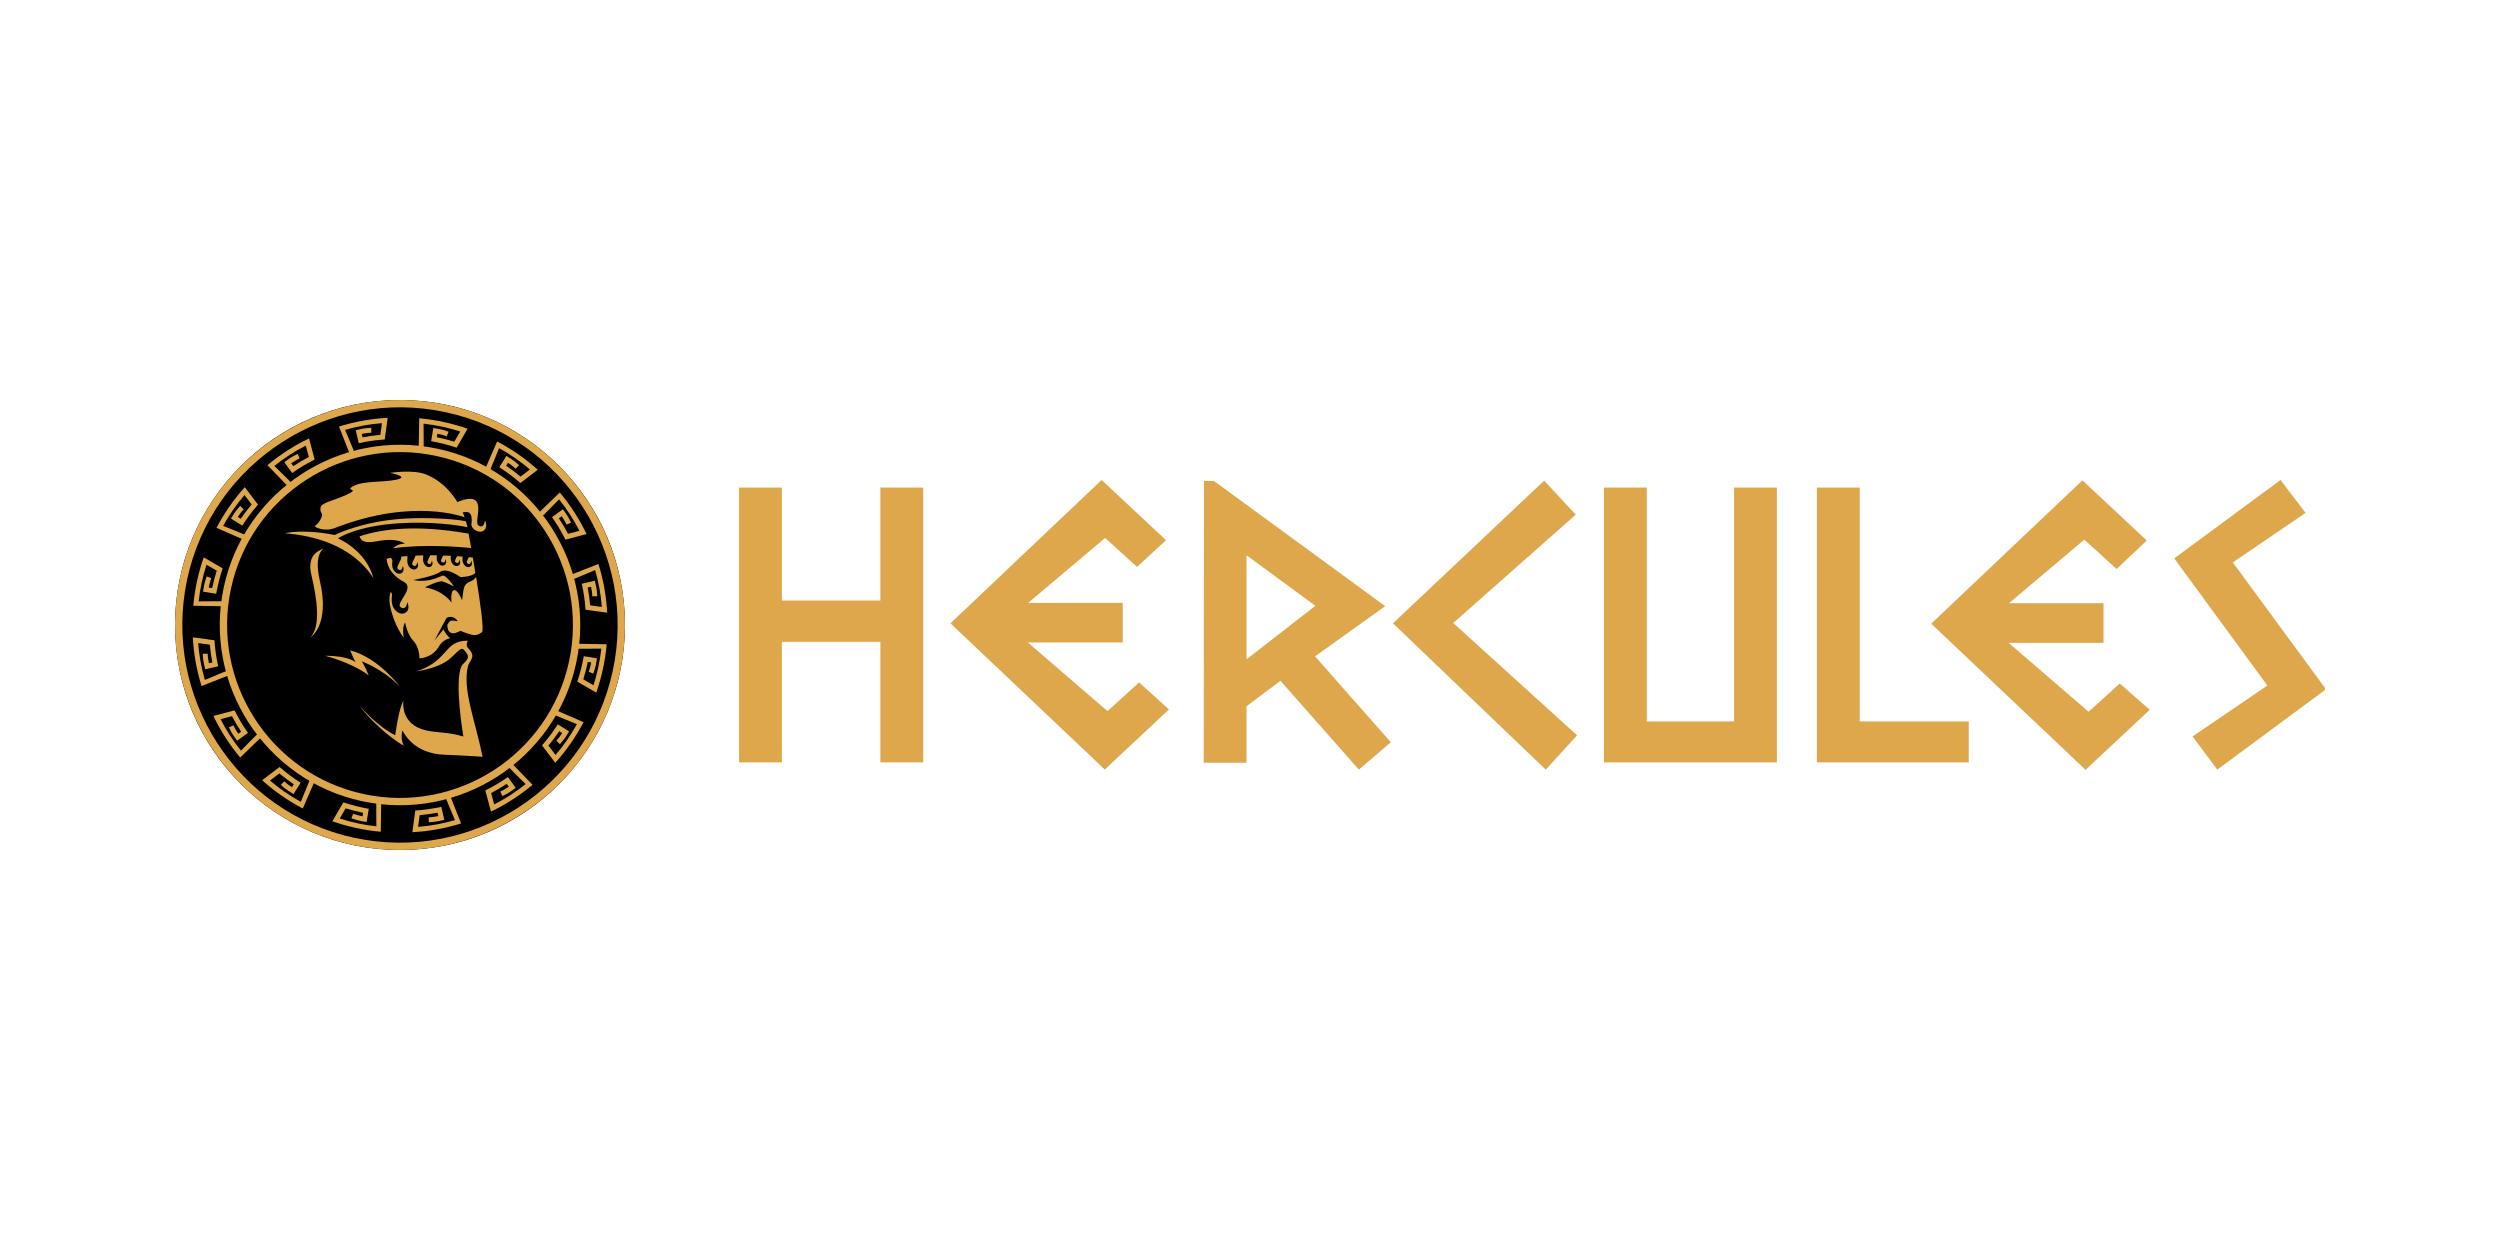 <svg width="200" height="100" viewBox="0 0 200 100" fill="none" xmlns="http://www.w3.org/2000/svg">
<g clip-path="url(#clip0_293_9)">
<path d="M70.431 39.006V48.043H62.552V39.006H59.125V60.991H62.552V51.346H70.431V60.991H73.856V39.006H70.431Z" fill="#DEA74B"/>
<path d="M99.722 44.423L105.23 48.465L99.722 52.746V44.423ZM96.323 38.478L96.297 61.017H99.722V56.498L102.437 54.464L108.709 61.571L111.265 59.378L105.204 52.508L110.817 48.492L97.113 38.476H96.323V38.478Z" fill="#DEA74B"/>
<path d="M173.938 44.669L181.388 54.842L175.406 58.914L177.382 61.573L186.077 55.14L178.626 44.994L184.446 41.031L182.443 38.398L173.938 44.669Z" fill="#DEA74B"/>
<path d="M88.131 38.398L76.035 49.867L88.345 61.526L88.368 61.573L88.382 61.56L88.394 61.573L88.459 61.488L93.517 56.756L91.13 54.592L88.601 56.889L82.228 51.399H89.818V48.228H82.254L88.41 43.036L90.964 45.353L93.28 43.215L88.131 38.398Z" fill="#DEA74B"/>
<path d="M148.776 57.715H157.498V60.992H145.351V39.006H148.776V57.715Z" fill="#DEA74B"/>
<path d="M138.726 39.006H142.152V60.992H128.317V39.006H131.743V57.715H138.726V39.006Z" fill="#DEA74B"/>
<path d="M154.497 49.895L166.806 61.552L166.83 61.6L166.844 61.588L166.857 61.6L166.921 61.515L171.979 56.784L169.578 54.678L167.088 56.938L160.69 51.428H168.28V48.257H160.717L166.743 43.172L169.328 45.521L171.742 43.242L166.593 38.427L154.497 49.895Z" fill="#DEA74B"/>
<path d="M111.436 49.867L123.662 61.572L126.167 58.825L116.259 49.84L126.062 41.172L123.531 38.451L111.436 49.867Z" fill="#DEA74B"/>
<path d="M32 68C41.941 68 50 59.941 50 50C50 40.059 41.941 32 32 32C22.059 32 14 40.059 14 50C14 59.941 22.059 68 32 68Z" fill="black"/>
<path d="M31.436 43.862C31.919 43.437 32.392 43.504 32.392 43.504C32.392 43.504 31.873 42.969 30.145 43.302C29.087 43.506 28.882 43.231 28.765 42.906C30.673 42.272 33.433 41.986 37.39 42.675C37.422 42.681 37.453 42.685 37.486 42.689C37.532 42.94 37.605 43.343 37.694 43.842C36.793 43.75 33.955 43.514 31.436 43.861V43.862Z" fill="#DEA74B"/>
<path d="M38.549 50.58C38.392 50.684 38.146 50.884 37.734 50.777C37.243 50.65 36.846 50.47 36.846 50.47C36.546 50.586 36.325 50.759 36.039 50.605C35.815 50.485 35.782 50.188 35.791 49.952C35.886 49.83 35.956 49.742 35.978 49.711C36.08 49.571 36.615 49.702 36.615 49.702C36.339 49.205 35.785 49.337 35.703 49.467C35.621 49.597 34.767 51.235 34.767 51.235C34.767 51.235 35.136 50.774 35.468 50.358C35.562 50.538 35.751 50.856 36.004 51.045C35.668 51.143 35.332 51.335 35.123 51.701C34.571 52.664 33.559 52.665 33.551 52.665C33.551 52.665 33.591 51.836 33.07 51.269C32.548 50.703 32.41 49.8 32.41 49.8C32.133 50.183 32.298 51.012 32.298 51.012C32.298 51.012 31.484 50.011 31.192 48.372C31.112 47.926 31.162 47.588 31.275 47.333C31.335 47.439 31.371 47.544 31.358 47.635C31.32 47.909 31.305 48.293 31.472 48.602C31.662 48.953 32.055 49.206 32.39 49.042C32.894 48.796 32.581 48.163 32.581 48.163C32.581 48.163 32.522 48.898 32.046 48.573C31.603 48.271 33.223 47.058 32.33 46.562H32.333C31.118 45.924 30.947 45.048 30.931 44.691C31.048 44.67 31.166 44.651 31.286 44.631C31.354 44.728 31.399 44.825 31.388 44.909C31.362 45.096 31.353 45.356 31.466 45.566C31.595 45.805 31.863 45.976 32.091 45.865C32.434 45.699 32.221 45.268 32.221 45.268C32.221 45.268 32.181 45.767 31.857 45.547C31.611 45.379 32.126 44.901 32.106 44.529C32.261 44.514 32.417 44.5 32.573 44.488C32.593 44.537 32.606 44.585 32.599 44.627C32.574 44.804 32.565 45.05 32.671 45.246C32.793 45.472 33.046 45.633 33.26 45.528C33.583 45.371 33.383 44.965 33.383 44.965C33.383 44.965 33.345 45.436 33.04 45.227C32.846 45.095 33.154 44.757 33.249 44.447C33.447 44.439 33.644 44.432 33.838 44.428C33.856 44.469 33.864 44.51 33.859 44.545C33.837 44.701 33.829 44.917 33.923 45.09C34.029 45.289 34.252 45.431 34.441 45.339C34.725 45.201 34.549 44.845 34.549 44.845C34.549 44.845 34.516 45.259 34.247 45.075C34.083 44.963 34.325 44.687 34.419 44.422C34.599 44.422 34.777 44.424 34.95 44.426C34.95 44.428 34.95 44.429 34.95 44.431C34.928 44.586 34.92 44.802 35.015 44.976C35.121 45.174 35.344 45.316 35.532 45.224C35.817 45.086 35.64 44.73 35.64 44.73C35.64 44.73 35.608 45.144 35.338 44.961C35.202 44.868 35.347 44.66 35.455 44.44C35.669 44.447 35.875 44.456 36.071 44.466C36.049 44.622 36.041 44.838 36.135 45.011C36.242 45.209 36.464 45.352 36.653 45.26C36.937 45.122 36.761 44.765 36.761 44.765C36.761 44.765 36.728 45.179 36.459 44.996C36.326 44.906 36.459 44.708 36.564 44.496C36.725 44.507 36.876 44.518 37.012 44.528C37.012 44.534 37.012 44.541 37.012 44.548C36.99 44.704 36.982 44.92 37.076 45.093C37.183 45.291 37.406 45.433 37.594 45.342C37.878 45.204 37.702 44.847 37.702 44.847C37.702 44.847 37.669 45.261 37.4 45.078C37.266 44.987 37.403 44.786 37.508 44.573C37.653 44.586 37.761 44.597 37.824 44.604C37.889 44.984 37.959 45.392 38.029 45.811C37.829 46.147 36.84 46.169 36.84 46.169C36.84 46.169 35.774 45.367 35.232 45.742C34.691 46.118 33.051 46.404 33.051 46.404C34.364 46.652 35.163 46.104 35.422 46.048C35.68 45.992 36.321 46.914 36.321 46.914C36.321 46.914 35.737 46.63 35.425 46.52C35.112 46.41 33.987 46.986 33.987 46.986C35.507 47.242 36.12 48.209 36.12 48.209C36.12 48.209 36.011 47.277 36.317 47.214C36.623 47.15 36.964 48.023 36.964 48.023C37.126 47.128 36.968 46.774 37.715 46.476C37.855 46.42 37.989 46.306 38.085 46.145C38.428 48.24 38.741 50.462 38.551 50.586L38.549 50.58Z" fill="#DEA74B"/>
<path d="M37.275 41.702C37.328 41.881 37.369 42.042 37.401 42.179C36.659 42.005 34.403 41.702 31.92 41.861C28.425 42.083 27.036 43.071 27.036 43.071C27.036 43.071 29.253 43.974 29.882 46.259C28.073 43.475 24.835 42.833 22.806 42.658L22.828 42.649C22.828 42.649 24.3 42.3 26.764 42.802C26.764 42.802 28.934 41.709 32.247 41.496C34.083 41.377 36.398 41.507 37.275 41.703V41.702Z" fill="#DEA74B"/>
<path d="M38.608 42.497C38.276 42.658 37.665 42.307 37.716 41.914C37.943 40.158 36.467 41.411 36.288 41.083C36.388 41.027 36.264 40.289 36.404 40.239C39.301 38.964 37.827 41.731 38.267 42.033C38.739 42.357 38.798 41.627 38.798 41.627C38.798 41.627 39.108 42.253 38.608 42.499V42.497Z" fill="#DEA74B"/>
<path d="M38.607 60.54C38.012 57.628 36.962 55.106 37.448 53.25C37.492 53.082 37.635 52.969 37.76 52.63C37.884 52.29 37.579 51.984 37.41 51.802C37.242 51.62 37.421 51.26 37.422 51.255C35.456 51.247 35.948 52.868 33.281 53.719C35.869 53.279 36.074 52.519 36.783 51.973C36.99 51.813 37.124 51.936 37.376 52.339C37.627 52.742 37.039 53.043 36.926 53.278C36.317 54.551 37.071 58.922 37.071 58.922C35.824 58.55 34.985 58.636 34.08 58.43C31.97 57.95 32.271 56.061 32.271 56.061C31.898 56.669 31.617 58.825 31.617 58.825C30.193 58.117 28.847 56.562 28.764 56.465C30.011 58.135 31.95 59.519 32.308 59.647C31.99 59.082 32.196 58.435 32.196 58.435C32.792 59.568 33.915 60.316 35.564 60.378C37.067 60.436 38.604 60.54 38.604 60.54H38.607Z" fill="#DEA74B"/>
<path d="M26.003 52.462C26.003 52.462 28.065 52.966 29.495 54.028C29.495 54.028 29.117 53.103 28.928 52.903C28.928 52.903 30.595 53.488 31.978 54.916C31.978 54.916 30.275 52.612 28.017 52.033C28.017 52.033 28.255 52.624 28.447 52.988C28.447 52.988 27.966 52.466 26.004 52.462H26.003Z" fill="#DEA74B"/>
<path d="M25.932 43.862C25.821 43.973 24.469 44.16 24.91 45.999C25.351 47.839 25.7 50.125 24.821 50.998C24.821 50.998 26.43 50.049 25.586 46.458C25.064 44.231 25.931 43.862 25.931 43.862H25.932Z" fill="#DEA74B"/>
<path d="M26.779 42.243C33.083 39.782 37.169 41.384 37.169 41.384C37.169 41.384 36.394 38.853 34.047 37.942C33.018 37.543 31.161 37.833 31.207 37.833C31.254 37.833 32.813 38.141 31.717 38.374C30.621 38.606 29.061 38.452 28.274 38.883C27.487 39.315 28.891 39.038 27.764 39.562C26.637 40.087 25.683 40.195 25.635 40.643C25.588 41.091 25.88 41.03 25.711 41.415C25.541 41.8 25.279 42.038 25.186 42.082C25.093 42.126 25.913 42.582 26.779 42.244V42.243Z" fill="#DEA74B"/>
<path d="M28.207 67.593C18.506 65.502 12.316 55.908 14.406 46.207C16.498 36.506 26.091 30.316 35.792 32.406C45.493 34.496 51.684 44.091 49.593 53.792C47.502 63.493 37.908 69.683 28.207 67.593ZM35.669 32.978C26.283 30.955 17.002 36.945 14.978 46.331C12.955 55.717 18.945 64.998 28.33 67.022C37.715 69.045 46.997 63.055 49.02 53.67C51.044 44.285 45.054 35.003 35.669 32.98V32.978Z" fill="#DEA74B"/>
<path d="M28.963 64.094C21.191 62.419 16.231 54.734 17.906 46.962C19.581 39.19 27.267 34.23 35.039 35.906C42.81 37.581 47.77 45.266 46.095 53.038C44.42 60.81 36.734 65.769 28.963 64.094ZM34.916 36.478C27.46 34.871 20.086 39.629 18.479 47.086C16.872 54.542 21.63 61.916 29.087 63.523C36.543 65.13 43.917 60.373 45.524 52.915C47.131 45.459 42.373 38.085 34.916 36.478Z" fill="#DEA74B"/>
<path d="M26.592 65.699L27.468 64.187C28.133 64.413 28.817 64.586 29.502 64.705L29.331 65.759C29.047 65.708 28.732 65.692 28.108 65.468L28.256 65.099C28.498 65.194 28.807 65.264 29.003 65.302L29.049 65.024C28.58 64.929 28.111 64.809 27.651 64.664L27.178 65.48C28.098 65.782 29.083 65.994 30.11 66.109C30.094 65.629 30.105 64.515 30.103 64.051H30.501C30.501 64.353 30.472 65.973 30.459 66.539C29.129 66.423 27.77 66.122 26.592 65.7V65.699Z" fill="#DEA74B"/>
<path d="M37.404 34.303L36.528 35.814C35.863 35.589 35.178 35.415 34.494 35.296L34.665 34.243C34.949 34.293 35.264 34.31 35.888 34.534L35.74 34.903C35.498 34.807 35.189 34.737 34.993 34.699L34.947 34.978C35.416 35.072 35.885 35.192 36.345 35.337L36.818 34.522C35.898 34.22 34.913 34.008 33.886 33.893C33.902 34.373 33.891 35.486 33.893 35.951H33.495C33.495 35.649 33.524 34.028 33.538 33.463C34.867 33.579 36.226 33.879 37.404 34.302V34.303Z" fill="#DEA74B"/>
<path d="M16.302 44.593L17.813 45.469C17.588 46.134 17.414 46.819 17.296 47.503L16.242 47.332C16.293 47.048 16.309 46.732 16.533 46.109L16.902 46.257C16.806 46.499 16.737 46.808 16.698 47.004L16.977 47.049C17.071 46.581 17.192 46.112 17.337 45.652L16.521 45.179C16.219 46.099 16.007 47.084 15.892 48.111C16.372 48.095 17.485 48.106 17.95 48.104V48.502C17.648 48.502 16.028 48.473 15.462 48.459C15.578 47.13 15.879 45.77 16.301 44.593H16.302Z" fill="#DEA74B"/>
<path d="M47.697 55.407L46.185 54.532C46.411 53.866 46.584 53.182 46.703 52.497L47.757 52.668C47.706 52.952 47.69 53.268 47.466 53.891L47.097 53.743C47.192 53.501 47.262 53.193 47.3 52.996L47.022 52.951C46.927 53.419 46.807 53.888 46.662 54.349L47.478 54.821C47.78 53.902 47.992 52.916 48.106 51.889C47.627 51.906 46.513 51.895 46.049 51.896V51.498C46.351 51.498 47.971 51.527 48.537 51.541C48.421 52.87 48.12 54.23 47.698 55.407H47.697Z" fill="#DEA74B"/>
<path d="M17.076 57.276L18.764 56.826C19.076 57.456 19.437 58.063 19.837 58.631L18.971 59.256C18.805 59.019 18.594 58.786 18.312 58.186L18.677 58.029C18.779 58.268 18.95 58.536 19.062 58.701L19.292 58.536C19.027 58.138 18.781 57.721 18.557 57.292L17.645 57.534C18.083 58.399 18.629 59.243 19.274 60.052C19.602 59.701 20.397 58.922 20.724 58.593L21.005 58.873C20.792 59.088 19.625 60.214 19.215 60.603C18.357 59.581 17.608 58.406 17.074 57.275L17.076 57.276Z" fill="#DEA74B"/>
<path d="M46.924 42.724L45.235 43.173C44.923 42.543 44.563 41.937 44.162 41.368L45.029 40.744C45.194 40.98 45.406 41.214 45.687 41.813L45.322 41.971C45.22 41.731 45.049 41.464 44.937 41.298L44.708 41.464C44.973 41.861 45.218 42.278 45.443 42.707L46.354 42.465C45.917 41.6 45.37 40.756 44.725 39.947C44.397 40.298 43.602 41.077 43.276 41.406L42.994 41.126C43.207 40.912 44.374 39.786 44.784 39.397C45.642 40.419 46.391 41.593 46.925 42.725L46.924 42.724Z" fill="#DEA74B"/>
<path d="M24.724 35.077L25.174 36.765C24.544 37.077 23.938 37.438 23.369 37.838L22.745 36.972C22.981 36.806 23.215 36.595 23.814 36.313L23.972 36.678C23.733 36.78 23.465 36.951 23.299 37.063L23.465 37.293C23.862 37.028 24.279 36.782 24.708 36.558L24.466 35.646C23.601 36.084 22.757 36.63 21.948 37.275C22.299 37.603 23.078 38.398 23.407 38.725L23.127 39.006C22.913 38.793 21.787 37.626 21.398 37.216C22.419 36.358 23.595 35.609 24.726 35.075L24.724 35.077Z" fill="#DEA74B"/>
<path d="M39.277 64.924L38.827 63.235C39.457 62.924 40.064 62.563 40.632 62.163L41.257 63.029C41.02 63.194 40.786 63.406 40.187 63.688L40.029 63.323C40.269 63.22 40.536 63.05 40.702 62.938L40.536 62.708C40.139 62.973 39.722 63.219 39.293 63.443L39.535 64.354C40.4 63.917 41.244 63.371 42.053 62.726C41.702 62.398 40.923 61.603 40.594 61.276L40.874 60.995C41.088 61.208 42.214 62.375 42.604 62.785C41.582 63.643 40.407 64.391 39.275 64.926L39.277 64.924Z" fill="#DEA74B"/>
<path d="M20.976 62.418L22.366 61.359C22.893 61.823 23.459 62.246 24.046 62.619L23.483 63.526C23.24 63.37 22.956 63.235 22.465 62.788L22.743 62.504C22.928 62.686 23.188 62.869 23.355 62.979L23.504 62.74C23.107 62.474 22.721 62.183 22.351 61.871L21.6 62.442C22.334 63.075 23.161 63.648 24.067 64.149C24.235 63.699 24.673 62.676 24.849 62.247L25.217 62.399C25.102 62.679 24.452 64.164 24.222 64.68C23.039 64.063 21.9 63.262 20.975 62.42L20.976 62.418Z" fill="#DEA74B"/>
<path d="M43.017 37.582L41.628 38.641C41.1 38.177 40.535 37.754 39.947 37.381L40.51 36.474C40.753 36.63 41.038 36.765 41.528 37.212L41.251 37.496C41.065 37.314 40.805 37.131 40.639 37.021L40.49 37.26C40.886 37.526 41.273 37.817 41.643 38.129L42.393 37.558C41.659 36.925 40.833 36.352 39.927 35.851C39.759 36.301 39.32 37.324 39.144 37.753L38.776 37.601C38.891 37.321 39.541 35.836 39.771 35.32C40.954 35.937 42.094 36.738 43.019 37.58L43.017 37.582Z" fill="#DEA74B"/>
<path d="M19.583 38.98L20.642 40.369C20.177 40.897 19.755 41.462 19.382 42.05L18.475 41.487C18.631 41.244 18.766 40.959 19.213 40.469L19.497 40.746C19.315 40.932 19.132 41.192 19.021 41.358L19.261 41.507C19.527 41.111 19.818 40.724 20.13 40.354L19.558 39.604C18.926 40.338 18.353 41.164 17.852 42.07C18.301 42.238 19.325 42.677 19.754 42.853L19.602 43.221C19.322 43.106 17.837 42.456 17.32 42.226C17.938 41.043 18.739 39.903 19.58 38.978L19.583 38.98Z" fill="#DEA74B"/>
<path d="M44.42 61.021L43.361 59.631C43.826 59.104 44.248 58.538 44.621 57.951L45.528 58.514C45.373 58.757 45.237 59.041 44.791 59.532L44.506 59.254C44.688 59.068 44.871 58.809 44.982 58.642L44.743 58.493C44.476 58.889 44.185 59.276 43.874 59.646L44.445 60.397C45.077 59.663 45.65 58.836 46.151 57.93C45.702 57.762 44.678 57.324 44.249 57.147L44.401 56.78C44.681 56.895 46.166 57.545 46.683 57.775C46.065 58.958 45.265 60.097 44.423 61.022L44.42 61.021Z" fill="#DEA74B"/>
<path d="M15.426 50.988L17.157 51.222C17.202 51.923 17.303 52.622 17.455 53.3L16.416 53.543C16.355 53.262 16.25 52.964 16.218 52.301L16.616 52.296C16.619 52.556 16.673 52.868 16.713 53.065L16.988 53.001C16.896 52.532 16.828 52.053 16.787 51.572L15.852 51.446C15.923 52.412 16.104 53.401 16.389 54.397C16.826 54.199 17.859 53.785 18.288 53.606L18.441 53.972C18.161 54.089 16.651 54.68 16.124 54.882C15.725 53.609 15.485 52.237 15.426 50.988Z" fill="#DEA74B"/>
<path d="M48.573 49.012L46.842 48.779C46.797 48.078 46.696 47.378 46.544 46.701L47.583 46.457C47.644 46.739 47.749 47.037 47.781 47.699L47.383 47.705C47.38 47.445 47.326 47.132 47.286 46.936L47.011 47C47.103 47.468 47.171 47.948 47.212 48.429L48.147 48.555C48.076 47.589 47.895 46.599 47.61 45.603C47.173 45.802 46.14 46.216 45.711 46.395L45.558 46.028C45.838 45.912 47.347 45.321 47.875 45.118C48.274 46.392 48.514 47.764 48.573 49.012Z" fill="#DEA74B"/>
<path d="M31.014 33.427L30.78 35.158C30.08 35.203 29.38 35.304 28.702 35.456L28.459 34.418C28.741 34.356 29.038 34.251 29.701 34.219L29.707 34.617C29.447 34.62 29.134 34.675 28.937 34.714L29.002 34.989C29.47 34.897 29.95 34.829 30.431 34.788L30.556 33.853C29.59 33.924 28.601 34.105 27.605 34.39C27.803 34.828 28.217 35.86 28.396 36.289L28.03 36.443C27.914 36.162 27.322 34.653 27.12 34.125C28.393 33.726 29.765 33.486 31.014 33.427Z" fill="#DEA74B"/>
<path d="M32.99 66.574L33.224 64.843C33.925 64.798 34.624 64.697 35.302 64.545L35.545 65.584C35.264 65.645 34.966 65.75 34.303 65.782L34.298 65.384C34.557 65.381 34.87 65.327 35.067 65.287L35.003 65.012C34.534 65.104 34.055 65.172 33.574 65.213L33.448 66.148C34.414 66.077 35.403 65.896 36.399 65.611C36.201 65.174 35.787 64.141 35.608 63.712L35.974 63.559C36.09 63.839 36.682 65.349 36.884 65.876C35.611 66.275 34.239 66.515 32.99 66.574Z" fill="#DEA74B"/>
</g>
<defs>
<clipPath id="clip0_293_9">
<rect width="172" height="36" fill="white" transform="translate(14 32)"/>
</clipPath>
</defs>
</svg>

